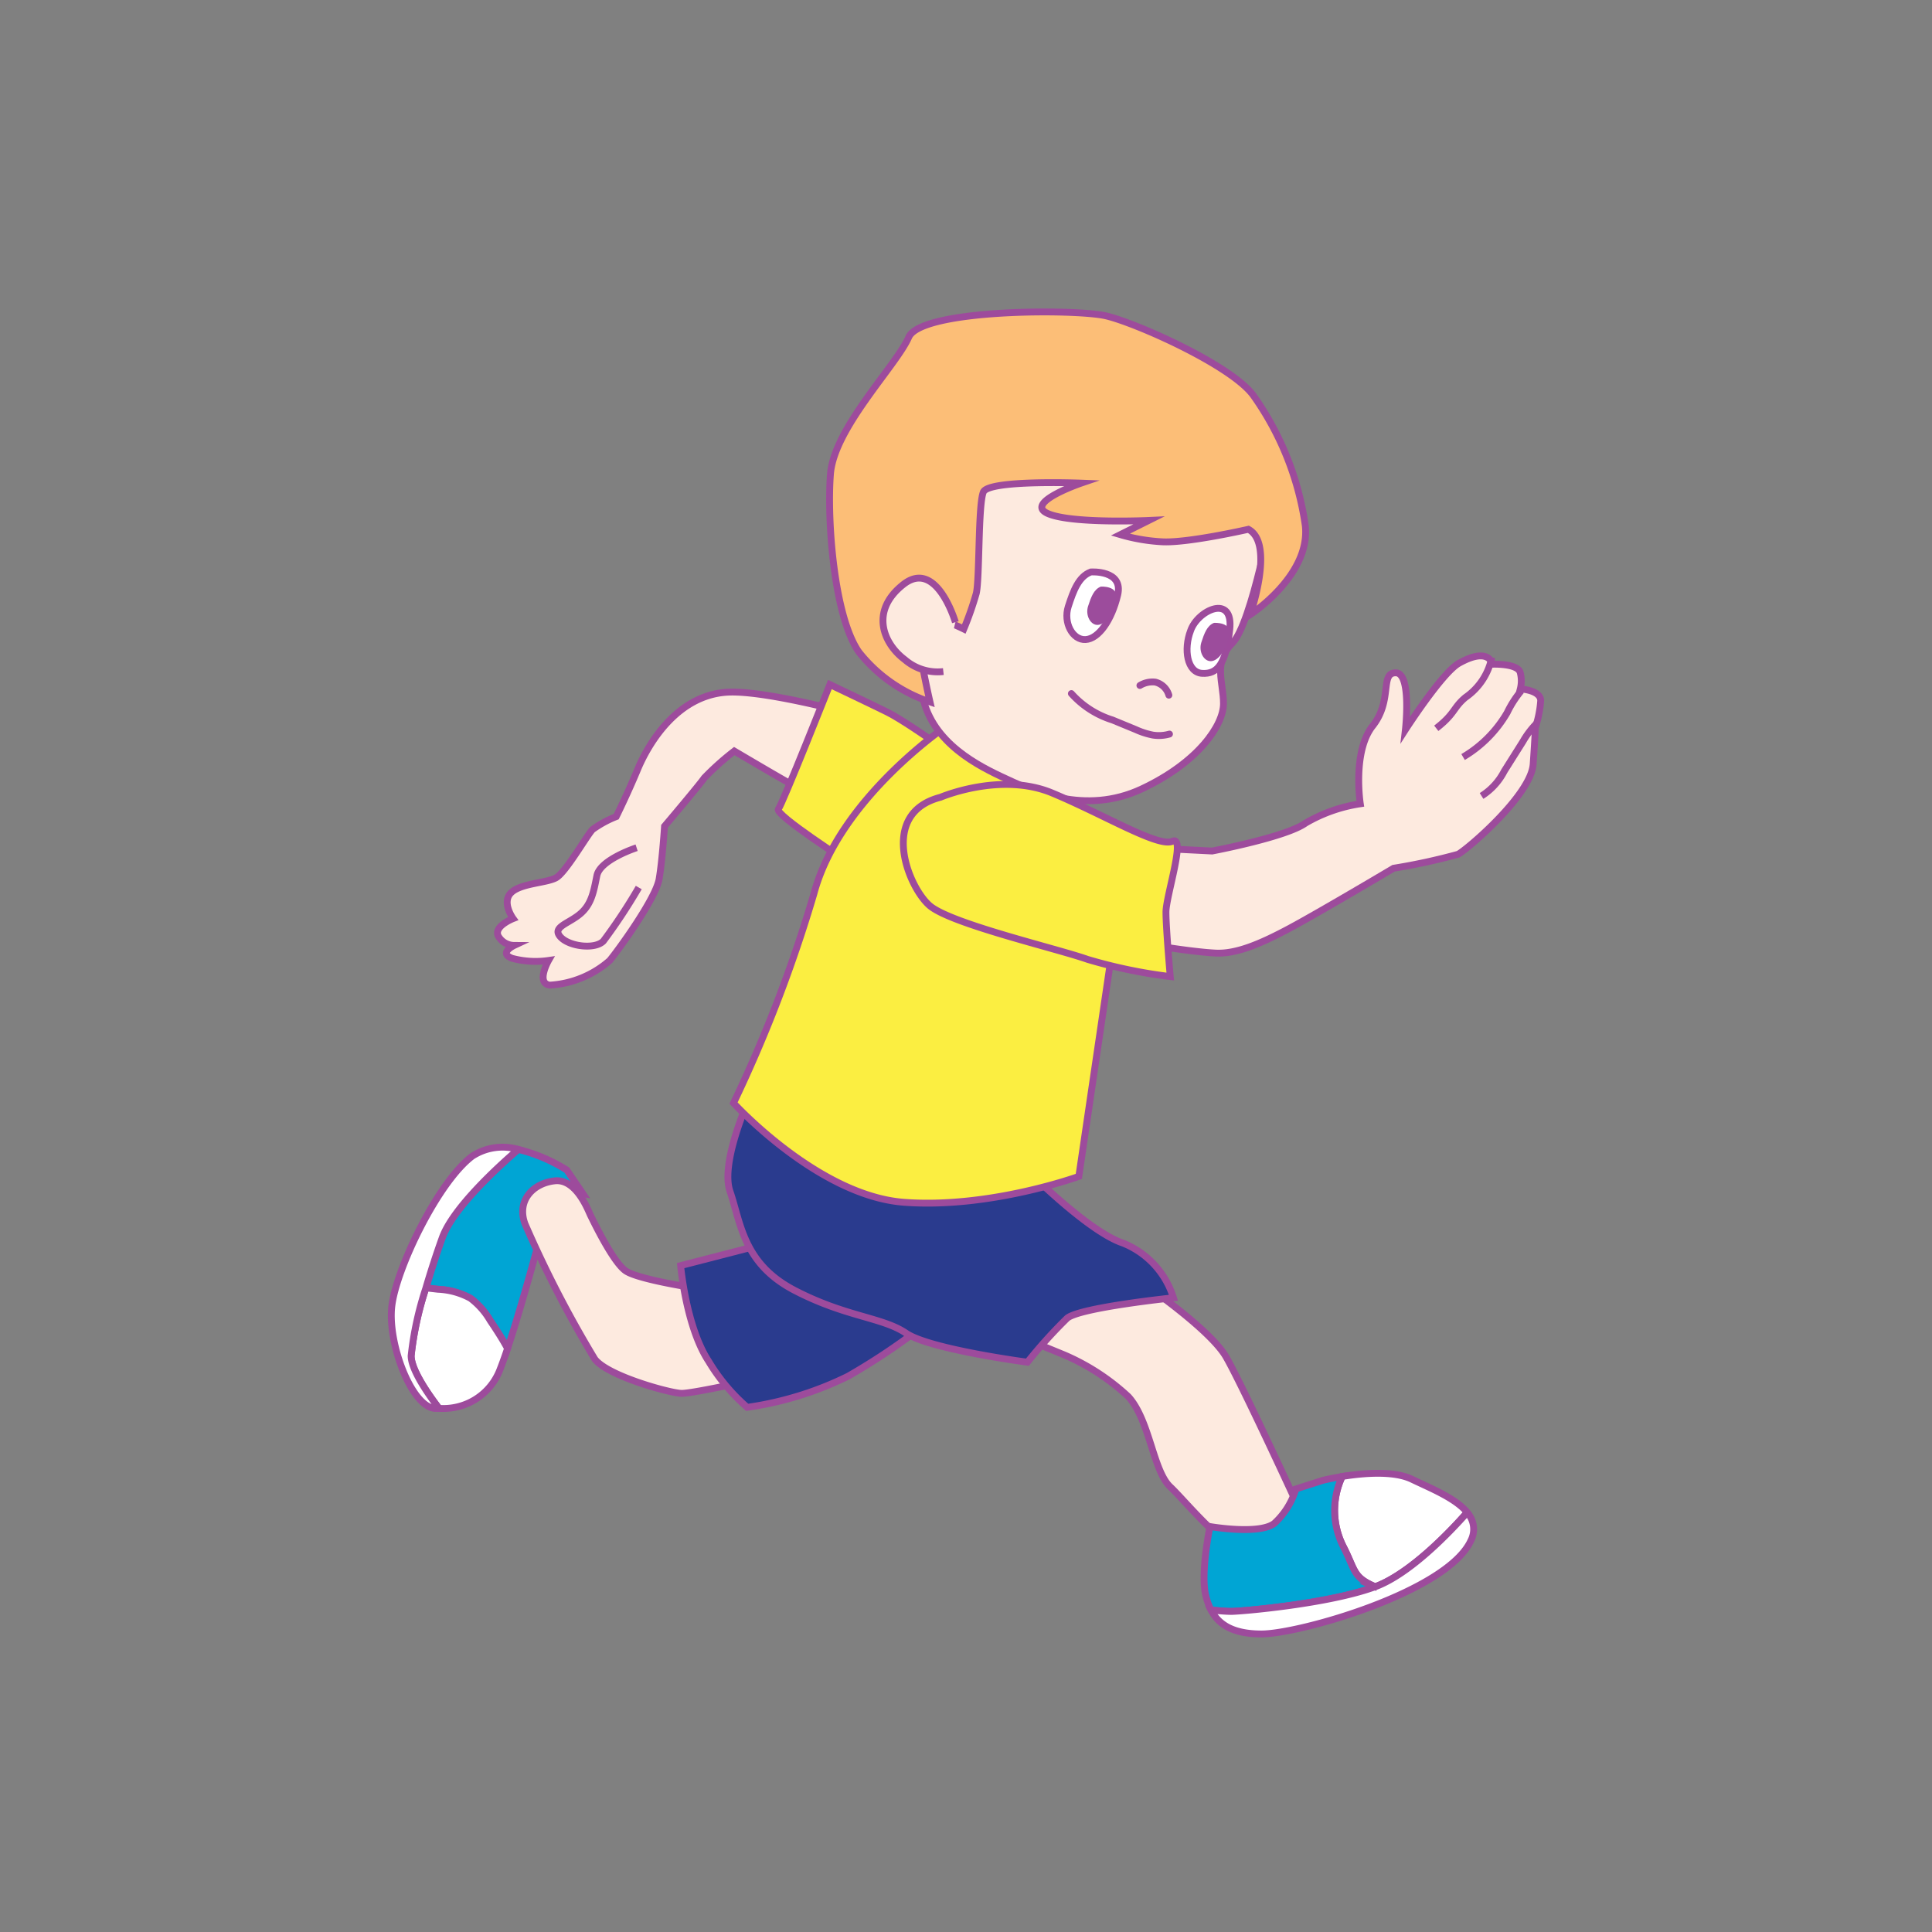 <svg id="word" xmlns="http://www.w3.org/2000/svg" viewBox="0 0 160 160"><rect x="0" y="0" width="160" height="160" fill="#808080" stroke="none"/><defs><style>.cls-1{fill:#00a5d4;}.cls-1,.cls-2,.cls-3,.cls-4,.cls-5,.cls-6,.cls-7{stroke:#9d4b9c;stroke-miterlimit:10;stroke-width:0.567px;}.cls-2{fill:#fff;}.cls-3,.cls-7{fill:#fdeadf;}.cls-4{fill:#2a3b8e;}.cls-5{fill:#fbee41;}.cls-6{fill:#fcbe77;}.cls-7{stroke-linecap:round;}.cls-8{fill:#9c4c9c;}</style></defs><path class="cls-1" d="M38.949,107.509a6.19,6.19,0,0,0-2.681-.737l-.994-.115c.427-1.45.909-2.926,1.353-4.155.89-2.465,4.62-5.872,6.292-7.311A13.586,13.586,0,0,1,46.942,96.9l1.333,1.957a4.219,4.219,0,0,0-1.778.089c-.533.266-1.778,3.556-1.778,3.556s-1.517,5.685-2.686,9.175c-.429-.8-.932-1.564-1.438-2.316A6.17,6.17,0,0,0,38.949,107.509Z"/><path class="cls-2" d="M35.274,106.657l.994.115a6.19,6.19,0,0,1,2.681.737,6.17,6.17,0,0,1,1.646,1.852c.506.752,1.009,1.518,1.438,2.316-.217.647-.424,1.228-.6,1.674a5.015,5.015,0,0,1-5.075,3.281c-.894-1.167-2.306-3.193-2.306-4.348A27.1,27.1,0,0,1,35.274,106.657Z"/><path class="cls-2" d="M35.274,106.657a27.1,27.1,0,0,0-1.226,5.627c0,1.155,1.412,3.181,2.306,4.348-.087,0-.175.009-.261.009-1.956,0-4-5.335-3.646-8.448s3.824-10.315,6.67-12.449a4.6,4.6,0,0,1,3.8-.553c-1.672,1.439-5.4,4.846-6.292,7.311-.444,1.229-.926,2.7-1.353,4.155"/><path class="cls-3" d="M57.612,106.682s-4.713-.712-5.78-1.423-2.756-4.268-2.934-4.624-1.156-3.023-2.934-2.845-3.2,1.6-2.49,3.556a94.4,94.4,0,0,0,5.78,11.2c1.067,1.423,6.313,2.846,7.2,2.846s5.335-.978,5.335-.978Z"/><path class="cls-3" d="M94.6,106.237s5.6,3.824,6.936,6.136,5.958,12.36,5.958,12.36-1.334,3.112-3.29,3.912-5.869-4.179-7.292-5.513-1.689-5.513-3.468-7.469a18.417,18.417,0,0,0-5.335-3.468l-3.468-1.423Z"/><path class="cls-2" d="M113.9,131.4l-.013,0c-1.851-.774-1.627-1.336-2.608-3.259a6.615,6.615,0,0,1-.124-5.866c1.669-.27,4.239-.508,5.769.229,1.548.745,3.619,1.567,4.581,2.747C120.058,126.892,116.778,130.331,113.9,131.4Z"/><path class="cls-1" d="M100.205,126.422s4.091.712,5.336-.267a6.332,6.332,0,0,0,1.778-2.845l2.223-.711s.661-.165,1.612-.318a6.615,6.615,0,0,0,.124,5.866c.981,1.923.757,2.485,2.608,3.259-3.828,1.42-11.1,2.041-11.9,2.041-.489,0-1.207-.066-1.694-.118a5.248,5.248,0,0,1-.44-1.216C99.405,130.246,100.205,126.422,100.205,126.422Z"/><path class="cls-2" d="M113.886,131.406c.067.029.117.056.191.085-.074-.029-.124-.056-.191-.085l.013,0c2.879-1.071,6.159-4.51,7.605-6.145a2.051,2.051,0,0,1,.309,2.321c-1.956,4.268-14.227,7.736-17.339,7.736-2.38,0-3.56-.783-4.184-1.985.487.052,1.2.118,1.694.118C102.783,133.447,110.058,132.826,113.886,131.406Z"/><path class="cls-4" d="M77.264,109.171a53.793,53.793,0,0,1-7.025,4.8,27.674,27.674,0,0,1-8.359,2.579,15.709,15.709,0,0,1-3.2-3.824c-1.867-2.845-2.312-7.914-2.312-7.914l8.27-2.134,12.982,6.491Z"/><path class="cls-4" d="M62.352,90.275s-2.784,5.825-1.894,8.4,1.067,5.957,5.335,8.181,7.291,2.223,9.248,3.556,10.048,2.4,10.048,2.4a39.261,39.261,0,0,1,3.29-3.646c1.067-.889,8.8-1.689,8.8-1.689A7.162,7.162,0,0,0,93,102.947c-3.2-1.067-9.027-7.131-9.027-7.131L66.641,94.028Z"/><path class="cls-3" d="M75.574,60.514s-10.492-3.2-14.938-3.2-6.936,4.268-7.826,6.4-1.778,3.913-1.778,3.913a8.948,8.948,0,0,0-1.956,1.067c-.445.444-2.223,3.556-3.024,4s-2.934.445-3.734,1.245.178,2.134.178,2.134-1.6.622-1.245,1.423a1.529,1.529,0,0,0,1.334.8s-1.334.623-.178,1.067a7.513,7.513,0,0,0,3.023.178s-1.067,1.867.089,2.045a8.247,8.247,0,0,0,4.98-2.045c.8-.978,3.823-5.157,4.09-6.758s.444-4.357.444-4.357,2.935-3.468,3.291-4A22.634,22.634,0,0,1,60.813,62.2s4.357,2.579,5.069,2.935,5.869,1.956,5.869,1.956l5.157-5.958Z"/><path class="cls-3" d="M52.722,70.206s-3.024.978-3.291,2.312-.444,2.4-1.422,3.2-2.312,1.067-1.6,1.868,2.846,1.067,3.557.355A46,46,0,0,0,52.9,73.5"/><path class="cls-5" d="M68.727,56.69s-3.912,9.87-4.268,10.315,5.869,4.446,5.869,4.446l6.58-10.315S74.6,59.536,73.529,59,68.727,56.69,68.727,56.69Z"/><path class="cls-5" d="M78.6,59.98s-9.07,6.047-11.2,14.05a116.617,116.617,0,0,1-6.651,17.318s7.005,7.687,14.119,8.221,14.476-2.145,14.476-2.145L93,72.607l-6.58-8Z"/><path class="cls-3" d="M96.826,70.3l3.557.178s6.136-1.156,7.736-2.312a12.755,12.755,0,0,1,4.535-1.6s-.667-4.312,1.023-6.446.578-4.4,1.912-4.4.8,4.713.8,4.713,3.046-4.733,4.446-5.513c2.512-1.4,2.757.089,2.757.089s2.134-.089,2.312.711a2.723,2.723,0,0,1,0,1.334s1.689.089,1.689.978a9.04,9.04,0,0,1-.445,2.223s0,.445-.177,3.023-5.513,7.114-6.225,7.47a50.051,50.051,0,0,1-5.335,1.156s-6.136,3.646-8.625,4.979-4.446,2.134-6.136,2.046-4.446-.534-4.446-.534Z"/><path class="cls-3" d="M125.98,57.21a8.6,8.6,0,0,0-1.158,1.8,10.23,10.23,0,0,1-3.656,3.684"/><path class="cls-3" d="M123.543,54.446a5.279,5.279,0,0,1-2.176,3.308c-1.041.869-.844,1.337-2.421,2.56"/><path class="cls-3" d="M127.305,59.862a7.254,7.254,0,0,0-1.185,1.551l-1.544,2.451a5.278,5.278,0,0,1-1.88,2.054"/><path class="cls-3" d="M105.448,41.919S103.68,51.64,102.06,53.26s-.736,3.24-.736,5.008-2.062,4.86-6.775,7.069-9.132.147-11.635-1.031-6.186-3.24-6.628-7.364,1.178-13.4,1.767-17.674,7.364-5.449,10.457-4.713S105.448,41.919,105.448,41.919Z"/><path class="cls-6" d="M103.386,43.834s-5.155,1.178-7.217,1.031a15.171,15.171,0,0,1-3.388-.589L95.138,43.1s-6.48.3-8.4-.589,2.8-2.5,2.8-2.5-7.658-.3-8.1.736-.3,7.217-.589,8.4a26.887,26.887,0,0,1-1.031,2.946s-3.535-1.768-3.83-.737,1.031,6.775,1.031,6.775A12.56,12.56,0,0,1,71.131,54c-2.062-2.945-2.651-10.9-2.357-14.728s5.45-8.984,6.481-11.341S89.1,25.571,91.6,26.16s10.457,4.124,12.225,6.628A24.623,24.623,0,0,1,108.1,43.539c.442,4.124-4.566,7.364-4.566,7.364S105.6,45.012,103.386,43.834Z"/><path class="cls-3" d="M79.121,51.529s-1.546-5.3-4.308-3.129c-2.8,2.2-1.657,4.9.111,6.222a4.168,4.168,0,0,0,3.2.994"/><path class="cls-7" d="M96.8,57.571a1.559,1.559,0,0,0-1.121-1.082,2.006,2.006,0,0,0-1.277.28"/><path class="cls-7" d="M96.851,60.792a3.211,3.211,0,0,1-1.382.083,6.377,6.377,0,0,1-1.423-.461l-1.918-.79a7.589,7.589,0,0,1-3.4-2.185"/><path class="cls-2" d="M98.6,52.229c.591-1.718,3.584-3.083,3.24-.074-.327,2.869-1.031,3.682-2.283,3.609S98.01,53.775,98.6,52.229Z"/><path class="cls-2" d="M90.337,47.368s2.728-.191,2.225,1.908-1.579,3.626-2.656,3.69-1.866-1.4-1.436-2.736S89.332,47.75,90.337,47.368Z"/><path class="cls-8" d="M91.163,48.581s1.545-.108,1.26,1.081-.894,2.053-1.5,2.09-1.057-.793-.813-1.55S90.594,48.8,91.163,48.581Z"/><path class="cls-8" d="M100.54,51.583s1.545-.108,1.261,1.081-.895,2.054-1.5,2.09-1.057-.793-.813-1.549S99.971,51.8,100.54,51.583Z"/><path class="cls-5" d="M77.886,66.027s4.98-2.134,9.248-.356,8.8,4.535,9.959,4-.533,4.535-.533,5.869.355,5.335.355,5.335a41.363,41.363,0,0,1-6.847-1.423C87.579,78.565,78.775,76.52,77,75.008S72.729,67.361,77.886,66.027Z"/></svg>